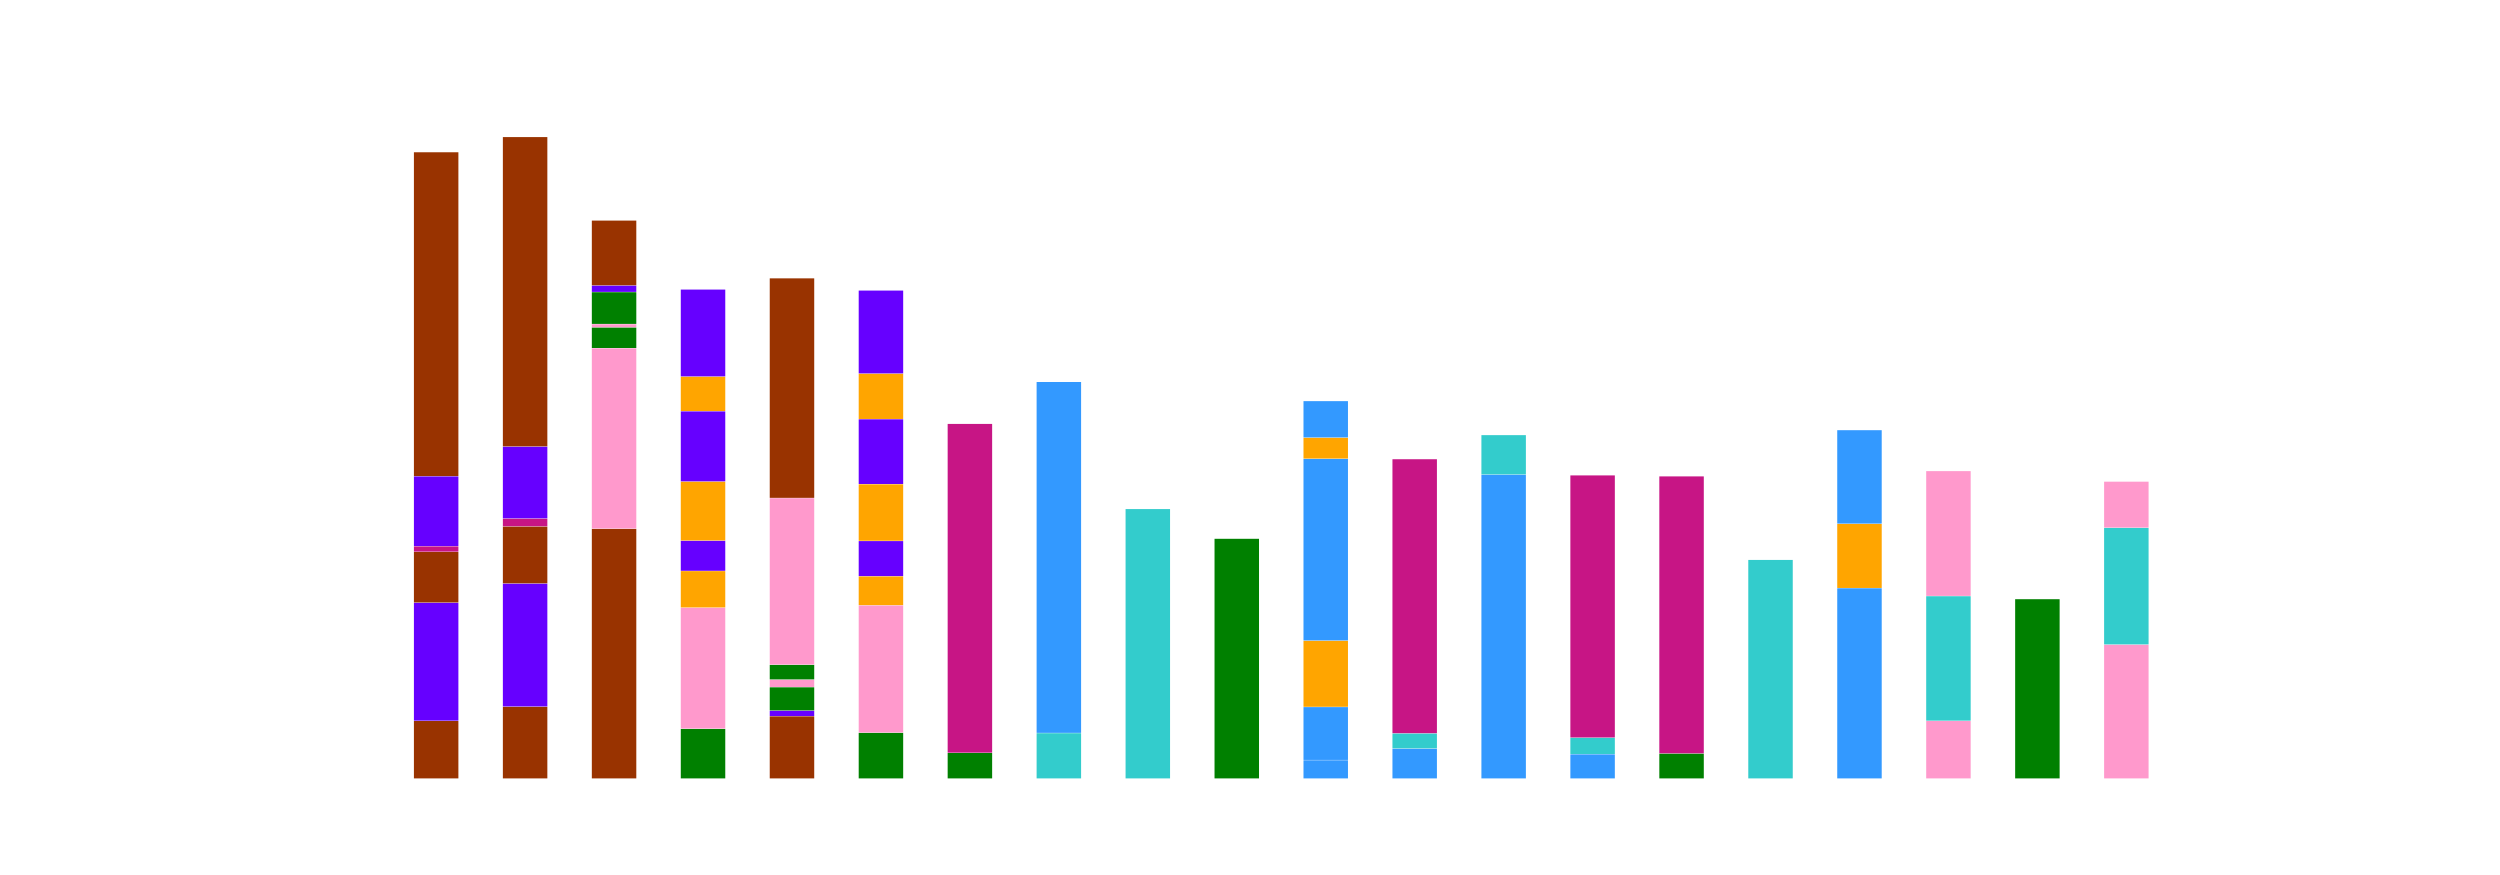 <?xml version="1.0" encoding="utf-8" standalone="no"?>
<!DOCTYPE svg PUBLIC "-//W3C//DTD SVG 1.1//EN"
  "http://www.w3.org/Graphics/SVG/1.1/DTD/svg11.dtd">
<svg height="252pt" version="1.1" viewBox="0 0 720 252" width="720pt" xmlns="http://www.w3.org/2000/svg" xmlns:xlink="http://www.w3.org/1999/xlink">
 <defs>
  <style type="text/css">*{stroke-linecap:butt;stroke-linejoin:round;}</style>
 </defs>
 <g id="figure_1">
  <g id="patch_1">
   <path d="M 0 252 
L 720 252 
L 720 0 
L 0 0 
z
" style="fill:#ffffff;"/>
  </g>
  <g id="axes_1">
   <g id="patch_2">
    <path d="M 90 224.28 
L 648 224.28 
L 648 30.24 
L 90 30.24 
z
" style="fill:#ffffff;"/>
   </g>
   <g id="patch_3">
    <path clip-path="url(#p28684830d2)" d="M 115.364 224.28 
L 135.86 224.28 
L 135.86 223.329 
L 115.364 223.329 
z
" style="fill:none;opacity:0;"/>
   </g>
   <g id="patch_4">
    <path clip-path="url(#p28684830d2)" d="M 140.983 224.28 
L 161.479 224.28 
L 161.479 223.329 
L 140.983 223.329 
z
" style="fill:none;opacity:0;"/>
   </g>
   <g id="patch_5">
    <path clip-path="url(#p28684830d2)" d="M 166.603 224.28 
L 187.099 224.28 
L 187.099 223.329 
L 166.603 223.329 
z
" style="fill:none;opacity:0;"/>
   </g>
   <g id="patch_6">
    <path clip-path="url(#p28684830d2)" d="M 192.223 224.28 
L 212.719 224.28 
L 212.719 223.329 
L 192.223 223.329 
z
" style="fill:none;opacity:0;"/>
   </g>
   <g id="patch_7">
    <path clip-path="url(#p28684830d2)" d="M 217.843 224.28 
L 238.339 224.28 
L 238.339 223.329 
L 217.843 223.329 
z
" style="fill:none;opacity:0;"/>
   </g>
   <g id="patch_8">
    <path clip-path="url(#p28684830d2)" d="M 243.463 224.28 
L 263.959 224.28 
L 263.959 223.329 
L 243.463 223.329 
z
" style="fill:none;opacity:0;"/>
   </g>
   <g id="patch_9">
    <path clip-path="url(#p28684830d2)" d="M 269.083 224.28 
L 289.579 224.28 
L 289.579 223.329 
L 269.083 223.329 
z
" style="fill:none;opacity:0;"/>
   </g>
   <g id="patch_10">
    <path clip-path="url(#p28684830d2)" d="M 294.702 224.28 
L 315.198 224.28 
L 315.198 223.329 
L 294.702 223.329 
z
" style="fill:none;opacity:0;"/>
   </g>
   <g id="patch_11">
    <path clip-path="url(#p28684830d2)" d="M 320.322 224.28 
L 340.818 224.28 
L 340.818 223.329 
L 320.322 223.329 
z
" style="fill:none;opacity:0;"/>
   </g>
   <g id="patch_12">
    <path clip-path="url(#p28684830d2)" d="M 345.942 224.28 
L 366.438 224.28 
L 366.438 223.329 
L 345.942 223.329 
z
" style="fill:none;opacity:0;"/>
   </g>
   <g id="patch_13">
    <path clip-path="url(#p28684830d2)" d="M 371.562 224.28 
L 392.058 224.28 
L 392.058 223.329 
L 371.562 223.329 
z
" style="fill:none;opacity:0;"/>
   </g>
   <g id="patch_14">
    <path clip-path="url(#p28684830d2)" d="M 397.182 224.28 
L 417.678 224.28 
L 417.678 223.329 
L 397.182 223.329 
z
" style="fill:none;opacity:0;"/>
   </g>
   <g id="patch_15">
    <path clip-path="url(#p28684830d2)" d="M 422.802 224.28 
L 443.298 224.28 
L 443.298 223.329 
L 422.802 223.329 
z
" style="fill:none;opacity:0;"/>
   </g>
   <g id="patch_16">
    <path clip-path="url(#p28684830d2)" d="M 448.421 224.28 
L 468.917 224.28 
L 468.917 223.329 
L 448.421 223.329 
z
" style="fill:none;opacity:0;"/>
   </g>
   <g id="patch_17">
    <path clip-path="url(#p28684830d2)" d="M 474.041 224.28 
L 494.537 224.28 
L 494.537 223.329 
L 474.041 223.329 
z
" style="fill:none;opacity:0;"/>
   </g>
   <g id="patch_18">
    <path clip-path="url(#p28684830d2)" d="M 499.661 224.28 
L 520.157 224.28 
L 520.157 223.329 
L 499.661 223.329 
z
" style="fill:none;opacity:0;"/>
   </g>
   <g id="patch_19">
    <path clip-path="url(#p28684830d2)" d="M 525.281 224.28 
L 545.777 224.28 
L 545.777 223.329 
L 525.281 223.329 
z
" style="fill:none;opacity:0;"/>
   </g>
   <g id="patch_20">
    <path clip-path="url(#p28684830d2)" d="M 550.901 224.28 
L 571.397 224.28 
L 571.397 223.329 
L 550.901 223.329 
z
" style="fill:none;opacity:0;"/>
   </g>
   <g id="patch_21">
    <path clip-path="url(#p28684830d2)" d="M 576.521 224.28 
L 597.017 224.28 
L 597.017 223.329 
L 576.521 223.329 
z
" style="fill:none;opacity:0;"/>
   </g>
   <g id="patch_22">
    <path clip-path="url(#p28684830d2)" d="M 602.14 224.28 
L 622.636 224.28 
L 622.636 223.329 
L 602.14 223.329 
z
" style="fill:none;opacity:0;"/>
   </g>
   <g id="patch_23">
    <path clip-path="url(#p28684830d2)" d="M 119.207 224.185 
L 132.017 224.185 
L 132.017 207.644 
L 119.207 207.644 
z
" style="fill:#993300;"/>
   </g>
   <g id="patch_24">
    <path clip-path="url(#p28684830d2)" d="M 119.207 207.549 
L 132.017 207.549 
L 132.017 173.612 
L 119.207 173.612 
z
" style="fill:#6600ff;"/>
   </g>
   <g id="patch_25">
    <path clip-path="url(#p28684830d2)" d="M 119.207 173.517 
L 132.017 173.517 
L 132.017 158.973 
L 119.207 158.973 
z
" style="fill:#993300;"/>
   </g>
   <g id="patch_26">
    <path clip-path="url(#p28684830d2)" d="M 119.207 158.878 
L 132.017 158.878 
L 132.017 157.357 
L 119.207 157.357 
z
" style="fill:#c71585;"/>
   </g>
   <g id="patch_27">
    <path clip-path="url(#p28684830d2)" d="M 119.207 157.261 
L 132.017 157.261 
L 132.017 137.203 
L 119.207 137.203 
z
" style="fill:#6600ff;"/>
   </g>
   <g id="patch_28">
    <path clip-path="url(#p28684830d2)" d="M 119.207 137.108 
L 132.017 137.108 
L 132.017 43.853 
L 119.207 43.853 
z
" style="fill:#993300;"/>
   </g>
   <g id="patch_29">
    <path clip-path="url(#p28684830d2)" d="M 144.826 224.185 
L 157.636 224.185 
L 157.636 203.557 
L 144.826 203.557 
z
" style="fill:#993300;"/>
   </g>
   <g id="patch_30">
    <path clip-path="url(#p28684830d2)" d="M 144.826 203.461 
L 157.636 203.461 
L 157.636 168.099 
L 144.826 168.099 
z
" style="fill:#6600ff;"/>
   </g>
   <g id="patch_31">
    <path clip-path="url(#p28684830d2)" d="M 144.826 168.003 
L 157.636 168.003 
L 157.636 151.653 
L 144.826 151.653 
z
" style="fill:#993300;"/>
   </g>
   <g id="patch_32">
    <path clip-path="url(#p28684830d2)" d="M 144.826 151.558 
L 157.636 151.558 
L 157.636 149.371 
L 144.826 149.371 
z
" style="fill:#c71585;"/>
   </g>
   <g id="patch_33">
    <path clip-path="url(#p28684830d2)" d="M 144.826 149.276 
L 157.636 149.276 
L 157.636 128.648 
L 144.826 128.648 
z
" style="fill:#6600ff;"/>
   </g>
   <g id="patch_34">
    <path clip-path="url(#p28684830d2)" d="M 144.826 128.553 
L 157.636 128.553 
L 157.636 39.48 
L 144.826 39.48 
z
" style="fill:#993300;"/>
   </g>
   <g id="patch_35">
    <path clip-path="url(#p28684830d2)" d="M 170.446 224.185 
L 183.256 224.185 
L 183.256 152.318 
L 170.446 152.318 
z
" style="fill:#993300;"/>
   </g>
   <g id="patch_36">
    <path clip-path="url(#p28684830d2)" d="M 170.446 152.223 
L 183.256 152.223 
L 183.256 100.32 
L 170.446 100.32 
z
" style="fill:#ff99cc;"/>
   </g>
   <g id="patch_37">
    <path clip-path="url(#p28684830d2)" d="M 170.446 100.224 
L 183.256 100.224 
L 183.256 94.331 
L 170.446 94.331 
z
" style="fill:#008000;"/>
   </g>
   <g id="patch_38">
    <path clip-path="url(#p28684830d2)" d="M 170.446 94.236 
L 183.256 94.236 
L 183.256 93.38 
L 170.446 93.38 
z
" style="fill:#ff99cc;"/>
   </g>
   <g id="patch_39">
    <path clip-path="url(#p28684830d2)" d="M 170.446 93.285 
L 183.256 93.285 
L 183.256 84.159 
L 170.446 84.159 
z
" style="fill:#008000;"/>
   </g>
   <g id="patch_40">
    <path clip-path="url(#p28684830d2)" d="M 170.446 84.064 
L 183.256 84.064 
L 183.256 82.258 
L 170.446 82.258 
z
" style="fill:#6600ff;"/>
   </g>
   <g id="patch_41">
    <path clip-path="url(#p28684830d2)" d="M 170.446 82.163 
L 183.256 82.163 
L 183.256 63.531 
L 170.446 63.531 
z
" style="fill:#993300;"/>
   </g>
   <g id="patch_42">
    <path clip-path="url(#p28684830d2)" d="M 196.066 224.185 
L 208.876 224.185 
L 208.876 209.926 
L 196.066 209.926 
z
" style="fill:#008000;"/>
   </g>
   <g id="patch_43">
    <path clip-path="url(#p28684830d2)" d="M 196.066 209.831 
L 208.876 209.831 
L 208.876 175.038 
L 196.066 175.038 
z
" style="fill:#ff99cc;"/>
   </g>
   <g id="patch_44">
    <path clip-path="url(#p28684830d2)" d="M 196.066 174.943 
L 208.876 174.943 
L 208.876 164.486 
L 196.066 164.486 
z
" style="fill:#ffa500;"/>
   </g>
   <g id="patch_45">
    <path clip-path="url(#p28684830d2)" d="M 196.066 164.391 
L 208.876 164.391 
L 208.876 155.74 
L 196.066 155.74 
z
" style="fill:#6600ff;"/>
   </g>
   <g id="patch_46">
    <path clip-path="url(#p28684830d2)" d="M 196.066 155.645 
L 208.876 155.645 
L 208.876 138.724 
L 196.066 138.724 
z
" style="fill:#ffa500;"/>
   </g>
   <g id="patch_47">
    <path clip-path="url(#p28684830d2)" d="M 196.066 138.629 
L 208.876 138.629 
L 208.876 118.476 
L 196.066 118.476 
z
" style="fill:#6600ff;"/>
   </g>
   <g id="patch_48">
    <path clip-path="url(#p28684830d2)" d="M 196.066 118.381 
L 208.876 118.381 
L 208.876 108.495 
L 196.066 108.495 
z
" style="fill:#ffa500;"/>
   </g>
   <g id="patch_49">
    <path clip-path="url(#p28684830d2)" d="M 196.066 108.4 
L 208.876 108.4 
L 208.876 83.399 
L 196.066 83.399 
z
" style="fill:#6600ff;"/>
   </g>
   <g id="patch_50">
    <path clip-path="url(#p28684830d2)" d="M 221.686 224.185 
L 234.496 224.185 
L 234.496 206.313 
L 221.686 206.313 
z
" style="fill:#993300;"/>
   </g>
   <g id="patch_51">
    <path clip-path="url(#p28684830d2)" d="M 221.686 206.218 
L 234.496 206.218 
L 234.496 204.697 
L 221.686 204.697 
z
" style="fill:#6600ff;"/>
   </g>
   <g id="patch_52">
    <path clip-path="url(#p28684830d2)" d="M 221.686 204.602 
L 234.496 204.602 
L 234.496 197.948 
L 221.686 197.948 
z
" style="fill:#008000;"/>
   </g>
   <g id="patch_53">
    <path clip-path="url(#p28684830d2)" d="M 221.686 197.853 
L 234.496 197.853 
L 234.496 195.761 
L 221.686 195.761 
z
" style="fill:#ff99cc;"/>
   </g>
   <g id="patch_54">
    <path clip-path="url(#p28684830d2)" d="M 221.686 195.666 
L 234.496 195.666 
L 234.496 191.484 
L 221.686 191.484 
z
" style="fill:#008000;"/>
   </g>
   <g id="patch_55">
    <path clip-path="url(#p28684830d2)" d="M 221.686 191.389 
L 234.496 191.389 
L 234.496 143.478 
L 221.686 143.478 
z
" style="fill:#ff99cc;"/>
   </g>
   <g id="patch_56">
    <path clip-path="url(#p28684830d2)" d="M 221.686 143.382 
L 234.496 143.382 
L 234.496 80.166 
L 221.686 80.166 
z
" style="fill:#993300;"/>
   </g>
   <g id="patch_57">
    <path clip-path="url(#p28684830d2)" d="M 247.306 224.185 
L 260.116 224.185 
L 260.116 211.066 
L 247.306 211.066 
z
" style="fill:#008000;"/>
   </g>
   <g id="patch_58">
    <path clip-path="url(#p28684830d2)" d="M 247.306 210.971 
L 260.116 210.971 
L 260.116 174.373 
L 247.306 174.373 
z
" style="fill:#ff99cc;"/>
   </g>
   <g id="patch_59">
    <path clip-path="url(#p28684830d2)" d="M 247.306 174.278 
L 260.116 174.278 
L 260.116 166.007 
L 247.306 166.007 
z
" style="fill:#ffa500;"/>
   </g>
   <g id="patch_60">
    <path clip-path="url(#p28684830d2)" d="M 247.306 165.912 
L 260.116 165.912 
L 260.116 155.836 
L 247.306 155.836 
z
" style="fill:#6600ff;"/>
   </g>
   <g id="patch_61">
    <path clip-path="url(#p28684830d2)" d="M 247.306 155.74 
L 260.116 155.74 
L 260.116 139.485 
L 247.306 139.485 
z
" style="fill:#ffa500;"/>
   </g>
   <g id="patch_62">
    <path clip-path="url(#p28684830d2)" d="M 247.306 139.39 
L 260.116 139.39 
L 260.116 120.758 
L 247.306 120.758 
z
" style="fill:#6600ff;"/>
   </g>
   <g id="patch_63">
    <path clip-path="url(#p28684830d2)" d="M 247.306 120.663 
L 260.116 120.663 
L 260.116 107.639 
L 247.306 107.639 
z
" style="fill:#ffa500;"/>
   </g>
   <g id="patch_64">
    <path clip-path="url(#p28684830d2)" d="M 247.306 107.544 
L 260.116 107.544 
L 260.116 83.684 
L 247.306 83.684 
z
" style="fill:#6600ff;"/>
   </g>
   <g id="patch_65">
    <path clip-path="url(#p28684830d2)" d="M 272.926 224.185 
L 285.736 224.185 
L 285.736 216.865 
L 272.926 216.865 
z
" style="fill:#008000;"/>
   </g>
   <g id="patch_66">
    <path clip-path="url(#p28684830d2)" d="M 272.926 216.77 
L 285.736 216.77 
L 285.736 122.089 
L 272.926 122.089 
z
" style="fill:#c71585;"/>
   </g>
   <g id="patch_67">
    <path clip-path="url(#p28684830d2)" d="M 298.545 224.185 
L 311.355 224.185 
L 311.355 211.161 
L 298.545 211.161 
z
" style="fill:#33cccc;"/>
   </g>
   <g id="patch_68">
    <path clip-path="url(#p28684830d2)" d="M 298.545 211.066 
L 311.355 211.066 
L 311.355 110.016 
L 298.545 110.016 
z
" style="fill:#3399ff;"/>
   </g>
   <g id="patch_69">
    <path clip-path="url(#p28684830d2)" d="M 324.165 224.185 
L 336.975 224.185 
L 336.975 146.615 
L 324.165 146.615 
z
" style="fill:#33cccc;"/>
   </g>
   <g id="patch_70">
    <path clip-path="url(#p28684830d2)" d="M 349.785 224.185 
L 362.595 224.185 
L 362.595 155.17 
L 349.785 155.17 
z
" style="fill:#008000;"/>
   </g>
   <g id="patch_71">
    <path clip-path="url(#p28684830d2)" d="M 375.405 224.185 
L 388.215 224.185 
L 388.215 218.957 
L 375.405 218.957 
z
" style="fill:#3399ff;"/>
   </g>
   <g id="patch_72">
    <path clip-path="url(#p28684830d2)" d="M 375.405 218.861 
L 388.215 218.861 
L 388.215 203.652 
L 375.405 203.652 
z
" style="fill:#3399ff;"/>
   </g>
   <g id="patch_73">
    <path clip-path="url(#p28684830d2)" d="M 375.405 203.557 
L 388.215 203.557 
L 388.215 184.544 
L 375.405 184.544 
z
" style="fill:#ffa500;"/>
   </g>
   <g id="patch_74">
    <path clip-path="url(#p28684830d2)" d="M 375.405 184.449 
L 388.215 184.449 
L 388.215 132.165 
L 375.405 132.165 
z
" style="fill:#3399ff;"/>
   </g>
   <g id="patch_75">
    <path clip-path="url(#p28684830d2)" d="M 375.405 132.07 
L 388.215 132.07 
L 388.215 126.081 
L 375.405 126.081 
z
" style="fill:#ffa500;"/>
   </g>
   <g id="patch_76">
    <path clip-path="url(#p28684830d2)" d="M 375.405 125.986 
L 388.215 125.986 
L 388.215 115.529 
L 375.405 115.529 
z
" style="fill:#3399ff;"/>
   </g>
   <g id="patch_77">
    <path clip-path="url(#p28684830d2)" d="M 401.025 224.185 
L 413.835 224.185 
L 413.835 215.629 
L 401.025 215.629 
z
" style="fill:#3399ff;"/>
   </g>
   <g id="patch_78">
    <path clip-path="url(#p28684830d2)" d="M 401.025 215.534 
L 413.835 215.534 
L 413.835 211.257 
L 401.025 211.257 
z
" style="fill:#33cccc;"/>
   </g>
   <g id="patch_79">
    <path clip-path="url(#p28684830d2)" d="M 401.025 211.161 
L 413.835 211.161 
L 413.835 132.26 
L 401.025 132.26 
z
" style="fill:#c71585;"/>
   </g>
   <g id="patch_80">
    <path clip-path="url(#p28684830d2)" d="M 426.645 224.185 
L 439.455 224.185 
L 439.455 136.728 
L 426.645 136.728 
z
" style="fill:#3399ff;"/>
   </g>
   <g id="patch_81">
    <path clip-path="url(#p28684830d2)" d="M 426.645 136.633 
L 439.455 136.633 
L 439.455 125.321 
L 426.645 125.321 
z
" style="fill:#33cccc;"/>
   </g>
   <g id="patch_82">
    <path clip-path="url(#p28684830d2)" d="M 452.264 224.185 
L 465.074 224.185 
L 465.074 217.245 
L 452.264 217.245 
z
" style="fill:#3399ff;"/>
   </g>
   <g id="patch_83">
    <path clip-path="url(#p28684830d2)" d="M 452.264 217.15 
L 465.074 217.15 
L 465.074 212.492 
L 452.264 212.492 
z
" style="fill:#33cccc;"/>
   </g>
   <g id="patch_84">
    <path clip-path="url(#p28684830d2)" d="M 452.264 212.397 
L 465.074 212.397 
L 465.074 136.918 
L 452.264 136.918 
z
" style="fill:#c71585;"/>
   </g>
   <g id="patch_85">
    <path clip-path="url(#p28684830d2)" d="M 477.884 224.185 
L 490.694 224.185 
L 490.694 217.055 
L 477.884 217.055 
z
" style="fill:#008000;"/>
   </g>
   <g id="patch_86">
    <path clip-path="url(#p28684830d2)" d="M 477.884 216.96 
L 490.694 216.96 
L 490.694 137.203 
L 477.884 137.203 
z
" style="fill:#c71585;"/>
   </g>
   <g id="patch_87">
    <path clip-path="url(#p28684830d2)" d="M 503.504 224.185 
L 516.314 224.185 
L 516.314 161.254 
L 503.504 161.254 
z
" style="fill:#33cccc;"/>
   </g>
   <g id="patch_88">
    <path clip-path="url(#p28684830d2)" d="M 529.124 224.185 
L 541.934 224.185 
L 541.934 169.429 
L 529.124 169.429 
z
" style="fill:#3399ff;"/>
   </g>
   <g id="patch_89">
    <path clip-path="url(#p28684830d2)" d="M 529.124 169.334 
L 541.934 169.334 
L 541.934 150.892 
L 529.124 150.892 
z
" style="fill:#ffa500;"/>
   </g>
   <g id="patch_90">
    <path clip-path="url(#p28684830d2)" d="M 529.124 150.797 
L 541.934 150.797 
L 541.934 123.895 
L 529.124 123.895 
z
" style="fill:#3399ff;"/>
   </g>
   <g id="patch_91">
    <path clip-path="url(#p28684830d2)" d="M 554.744 224.185 
L 567.554 224.185 
L 567.554 207.644 
L 554.744 207.644 
z
" style="fill:#ff99cc;"/>
   </g>
   <g id="patch_92">
    <path clip-path="url(#p28684830d2)" d="M 554.744 207.549 
L 567.554 207.549 
L 567.554 171.711 
L 554.744 171.711 
z
" style="fill:#33cccc;"/>
   </g>
   <g id="patch_93">
    <path clip-path="url(#p28684830d2)" d="M 554.744 171.616 
L 567.554 171.616 
L 567.554 135.682 
L 554.744 135.682 
z
" style="fill:#ff99cc;"/>
   </g>
   <g id="patch_94">
    <path clip-path="url(#p28684830d2)" d="M 580.364 224.185 
L 593.174 224.185 
L 593.174 172.566 
L 580.364 172.566 
z
" style="fill:#008000;"/>
   </g>
   <g id="patch_95">
    <path clip-path="url(#p28684830d2)" d="M 605.983 224.185 
L 618.793 224.185 
L 618.793 185.685 
L 605.983 185.685 
z
" style="fill:#ff99cc;"/>
   </g>
   <g id="patch_96">
    <path clip-path="url(#p28684830d2)" d="M 605.983 185.59 
L 618.793 185.59 
L 618.793 152.033 
L 605.983 152.033 
z
" style="fill:#33cccc;"/>
   </g>
   <g id="patch_97">
    <path clip-path="url(#p28684830d2)" d="M 605.983 151.938 
L 618.793 151.938 
L 618.793 138.724 
L 605.983 138.724 
z
" style="fill:#ff99cc;"/>
   </g>
   <g id="matplotlib.axis_1"/>
   <g id="matplotlib.axis_2"/>
  </g>
 </g>
 <defs>
  <clipPath id="p28684830d2">
   <rect height="194.04" width="558" x="90" y="30.24"/>
  </clipPath>
 </defs>
</svg>
